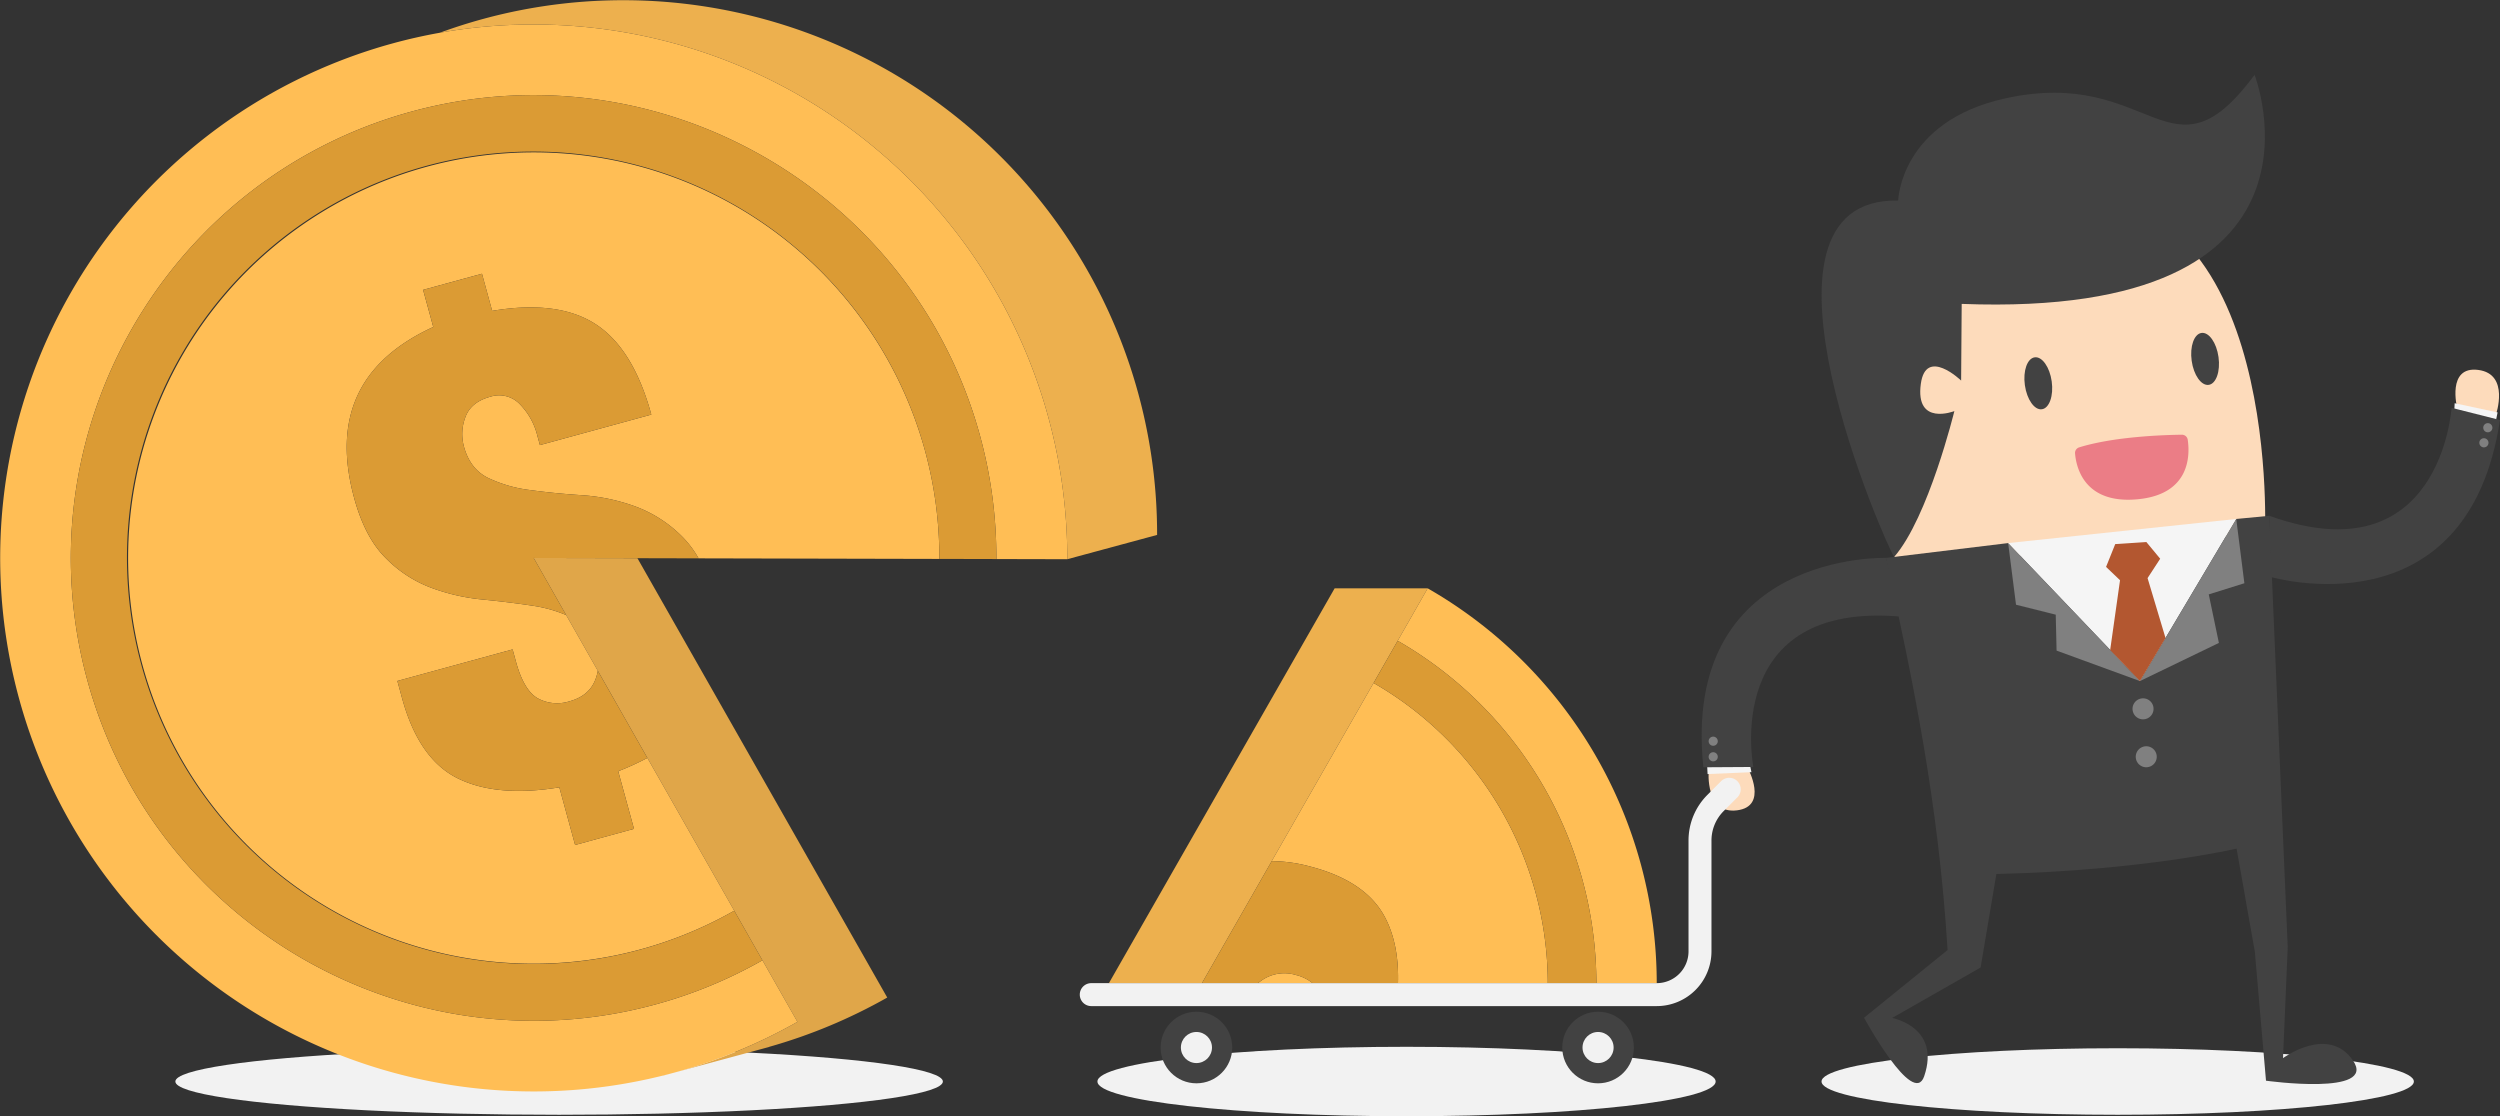 <svg xmlns="http://www.w3.org/2000/svg" width="748.947" height="334.401" viewBox="0 0 748.947 334.401">
  <rect x="0" y="0" width="748.947" height="334.401" fill="#333333" stroke="none"/>
  <g id="Group_297" data-name="Group 297" transform="translate(-59.864 -164.144)">
    <ellipse id="Ellipse_235" data-name="Ellipse 235" cx="92.601" cy="10.402" rx="92.601" ry="10.402" transform="translate(388.631 477.742)" fill="#f2f2f2" style="mix-blend-mode: multiply;isolation: isolate"/>
    <ellipse id="Ellipse_236" data-name="Ellipse 236" cx="88.725" cy="9.966" rx="88.725" ry="9.966" transform="translate(605.556 478.177)" fill="#f2f2f2" style="mix-blend-mode: multiply;isolation: isolate"/>
    <ellipse id="Ellipse_237" data-name="Ellipse 237" cx="114.967" cy="9.966" rx="114.967" ry="9.966" transform="translate(112.398 478.177)" fill="#f2f2f2" style="mix-blend-mode: multiply;isolation: isolate"/>
    <g id="Group_292" data-name="Group 292" transform="translate(569.643 186.582)">
      <g id="Group_291" data-name="Group 291" transform="translate(0)">
        <g id="Group_281" data-name="Group 281" transform="translate(35.935)">
          <path id="Path_3902" data-name="Path 3902" d="M570.529,328s-18.762-96.183,40.238-109.139c75.213-16.514,70.284,98.863,70.284,98.863Z" transform="translate(-548.225 -180.585)" fill="#fddbbb"/>
          <path id="Path_3903" data-name="Path 3903" d="M679.908,184.3s28.523,73.067-87.739,68.608L592,275.876s-10.557-10.14-12.073.983c-1.748,12.809,10.048,8.163,10.048,8.163s-7.759,31.856-18.031,43.681c-1.666-1.695-48.852-107.77,1.2-106.755,0,0,.569-23.681,32.124-30.617C649.356,181.641,654.5,218.57,679.908,184.3Z" transform="translate(-550.201 -184.305)" fill="#424242"/>
          <path id="Path_3904" data-name="Path 3904" d="M612.973,267.554c.6,4.3-.723,8.029-2.945,8.337s-4.5-2.926-5.1-7.222.722-8.03,2.942-8.338S612.378,263.258,612.973,267.554Z" transform="translate(-544.036 -175.721)" fill="#424242"/>
          <path id="Path_3905" data-name="Path 3905" d="M657.871,260.987c.6,4.3-.721,8.029-2.942,8.337s-4.506-2.927-5.1-7.223.726-8.029,2.945-8.336S657.275,256.69,657.871,260.987Z" transform="translate(-538.966 -176.463)" fill="#424242"/>
          <path id="Path_3906" data-name="Path 3906" d="M650.422,281.16c-4.763.052-20.16.484-30.791,3.8a1.747,1.747,0,0,0-1.206,1.819c.329,4.036,2.689,15.271,18.829,13.711,15.931-1.54,15.569-13.562,14.924-17.834A1.749,1.749,0,0,0,650.422,281.16Z" transform="translate(-542.497 -173.366)" fill="#eb7d86"/>
        </g>
        <path id="Path_3907" data-name="Path 3907" d="M708.089,466.156c-7.391-10.719-20.948-.7-20.948-.7l1.408-33.261-5.517-129.21-9.9.948L644.273,352.5,604.8,311.159l-36.61,4.441c8.093,36.632,15.746,73.412,18.459,117.472l-25.024,20.284s14.753,27.093,18.01,17.545c5.042-14.779-9.592-17.478-9.592-17.478l26.5-15.113,4.727-28.013c43.94-1.025,71.964-7.612,71.964-7.612L678.7,433.6l3.341,38.619S715.481,476.875,708.089,466.156Z" transform="translate(-512.976 -170.902)" fill="#424242"/>
        <g id="Group_283" data-name="Group 283" transform="translate(91.821 133.03)">
          <g id="Group_282" data-name="Group 282">
            <path id="Path_3908" data-name="Path 3908" d="M668.747,303.835,639.892,352.4l-39.476-41.338Z" transform="translate(-600.416 -303.835)" fill="#f5f5f5"/>
          </g>
        </g>
        <g id="Group_285" data-name="Group 285" transform="translate(131.297 133.03)">
          <g id="Group_284" data-name="Group 284">
            <path id="Path_3909" data-name="Path 3909" d="M664.741,303.835l2.436,19.26-10.671,3.339,3.035,14.538L635.886,352.4Z" transform="translate(-635.886 -303.835)" fill="gray"/>
          </g>
        </g>
        <g id="Group_287" data-name="Group 287" transform="translate(91.821 140.257)">
          <g id="Group_286" data-name="Group 286">
            <path id="Path_3910" data-name="Path 3910" d="M639.892,351.668l-24.969-9.123-.253-10.768-11.9-2.981-2.357-18.466Z" transform="translate(-600.416 -310.329)" fill="gray"/>
          </g>
        </g>
        <g id="Group_289" data-name="Group 289" transform="translate(121.153 139.933)">
          <g id="Group_288" data-name="Group 288">
            <path id="Path_3911" data-name="Path 3911" d="M642.987,315.049l-4.153-5.011-9.316.627-2.747,6.833,4.183,4L628,342.405l8.915,9.3,7.672-12.9-5.382-17.949Z" transform="translate(-626.771 -310.038)" fill="#b35730"/>
          </g>
        </g>
        <path id="Path_3912" data-name="Path 3912" d="M634.05,356.232a3.147,3.147,0,1,0,2.028-3.96A3.147,3.147,0,0,0,634.05,356.232Z" transform="translate(-504.814 -165.353)" fill="gray"/>
        <path id="Path_3913" data-name="Path 3913" d="M634.914,369.134a3.145,3.145,0,1,0,2.027-3.96A3.15,3.15,0,0,0,634.914,369.134Z" transform="translate(-504.716 -163.895)" fill="gray"/>
        <g id="Group_290" data-name="Group 290" transform="translate(0 144.691)">
          <path id="Path_3914" data-name="Path 3914" d="M519.8,371.85s-1.067,12.886,8.475,11.7,3.276-12.6,3.276-12.6Z" transform="translate(-517.703 -307.916)" fill="#fddbbb"/>
          <path id="Path_3915" data-name="Path 3915" d="M532.051,369.294l.615,3.013-13.14.557-.161-3.12Z" transform="translate(-517.748 -308.104)" fill="#f5f5f5"/>
          <path id="Path_3916" data-name="Path 3916" d="M573.124,314.32s-61.4-1.994-54.7,62.727l14.97-.094s-9.744-50.019,44.742-45Z" transform="translate(-517.912 -314.313)" fill="#424242"/>
          <path id="Path_3917" data-name="Path 3917" d="M519.817,364.046a1.369,1.369,0,1,0,1.108-1.594A1.37,1.37,0,0,0,519.817,364.046Z" transform="translate(-517.7 -308.879)" fill="gray"/>
          <path id="Path_3918" data-name="Path 3918" d="M519.815,368.234a1.37,1.37,0,1,0,1.107-1.587A1.372,1.372,0,0,0,519.815,368.234Z" transform="translate(-517.7 -308.405)" fill="gray"/>
        </g>
      </g>
    </g>
    <g id="Group_293" data-name="Group 293" transform="translate(59.864 164.144)">
      <path id="Path_3919" data-name="Path 3919" d="M213.24,331.438l9.491,16.693,14.847,26.11L263.6,420.01l8.447,14.857,10.485,18.44a160.186,160.186,0,0,1-36.809,15.187c-1.185.324-2.371.629-3.556.925l.063.02,31.788-8.6.041-.041a160.072,160.072,0,0,0,35.38-14.771L234.6,314.407l-31.087-.073Z" transform="translate(-43.64 -147.182)" fill="#e0a649"/>
      <path id="Path_3920" data-name="Path 3920" d="M191.064,169.859q-6.554,1.795-12.82,4.1A159.936,159.936,0,0,1,366.232,331.673l26.906-7.277A159.931,159.931,0,0,0,191.064,169.859Z" transform="translate(-46.494 -164.144)" fill="#edb04e"/>
      <path id="Path_3921" data-name="Path 3921" d="M333.093,294.569a121.528,121.528,0,1,0-57.154,137.777l-26.025-45.77a84.339,84.339,0,0,1-8.732,3.985l4.728,17.264-17.644,4.831-4.727-17.264q-18.752,3.073-30.432-2.7T176.433,368.7l-1.418-5.18,34.527-9.453,1,3.644q2.364,8.633,6.517,11a12.082,12.082,0,0,0,9.526.9q5.562-1.522,7.536-5.982a13.23,13.23,0,0,0,.949-3.162l-9.491-16.693a41.007,41.007,0,0,0-10.029-2.792q-7-1.07-15.048-1.86a60.61,60.61,0,0,1-15.519-3.587,37.673,37.673,0,0,1-13.587-8.96q-6.125-6.157-9.324-17.86-9.819-35.864,23.7-51.235l-3.046-11.126,17.644-4.831,3.047,11.126q19.706-3.332,30.992,3.988t16.694,27.081l-33.378,9.139-.788-2.877a20.56,20.56,0,0,0-5.246-9.389,8.574,8.574,0,0,0-8.858-2.214q-5.754,1.576-7.414,6.051a14.178,14.178,0,0,0-.453,8.887q1.84,6.716,7.205,9.368a40.773,40.773,0,0,0,12.647,3.65q7.285,1,15.472,1.537a57.962,57.962,0,0,1,15.976,3.358,38.815,38.815,0,0,1,14.144,9.117,30.187,30.187,0,0,1,4.838,6.443l72.136.17A121.2,121.2,0,0,0,333.093,294.569Z" transform="translate(-55.977 -159.518)" fill="#ffbe55"/>
      <path id="Path_3922" data-name="Path 3922" d="M191.614,173.219c-4.7.845-9.4,1.893-14.088,3.177a159.832,159.832,0,0,0,80.867,309.244c1.185-.3,2.371-.6,3.556-.925a160.186,160.186,0,0,0,36.809-15.187l-10.485-18.44a138.4,138.4,0,0,1-31.919,13.192c-73.735,20.191-150.15-23.373-170.339-97.107s23.373-150.15,97.108-170.339,150.149,23.373,170.338,97.108a138.22,138.22,0,0,1,4.9,36.942l21.241.05A159.936,159.936,0,0,0,191.614,173.219Z" transform="translate(-59.864 -163.404)" fill="#ffbe55"/>
      <path id="Path_3923" data-name="Path 3923" d="M351.309,291.79c-20.19-73.735-96.6-117.3-170.338-97.108s-117.3,96.605-97.108,170.339,96.6,117.3,170.339,97.107a138.4,138.4,0,0,0,31.919-13.192l-8.447-14.857a121.688,121.688,0,1,1,61.449-105.388l17.086.04A138.22,138.22,0,0,0,351.309,291.79Z" transform="translate(-57.711 -161.253)" fill="#db9b34"/>
      <path id="Path_3924" data-name="Path 3924" d="M225.926,348.512q-1.98,4.462-7.536,5.982a12.082,12.082,0,0,1-9.526-.9q-4.155-2.364-6.517-11l-1-3.644-34.527,9.453,1.418,5.18q4.99,18.227,16.674,23.992t30.432,2.7l4.727,17.264,17.644-4.831-4.728-17.264a84.339,84.339,0,0,0,8.732-3.985l-14.847-26.11A13.23,13.23,0,0,1,225.926,348.512Z" transform="translate(-47.784 -144.402)" fill="#db9b34"/>
      <path id="Path_3925" data-name="Path 3925" d="M253.76,316.649a38.815,38.815,0,0,0-14.144-9.117,57.962,57.962,0,0,0-15.976-3.358q-8.185-.541-15.472-1.537a40.773,40.773,0,0,1-12.647-3.65q-5.369-2.653-7.205-9.368a14.178,14.178,0,0,1,.453-8.887q1.658-4.477,7.414-6.051a8.574,8.574,0,0,1,8.858,2.214,20.56,20.56,0,0,1,5.246,9.389l.788,2.877,33.378-9.139q-5.411-19.754-16.694-27.081t-30.992-3.988l-3.047-11.126-17.644,4.831,3.046,11.126q-33.527,15.367-23.7,51.235,3.205,11.7,9.324,17.86a37.673,37.673,0,0,0,13.587,8.96,60.61,60.61,0,0,0,15.519,3.587q8.05.788,15.048,1.86a41.007,41.007,0,0,1,10.029,2.792l-9.725-17.1,31.087.073,18.313.043A30.187,30.187,0,0,0,253.76,316.649Z" transform="translate(-49.323 -155.823)" fill="#db9b34"/>
    </g>
    <g id="Group_294" data-name="Group 294" transform="translate(392.069 340.393)">
      <path id="Path_3926" data-name="Path 3926" d="M437.644,350.867l7.228-12.642,8.986-15.716H425.983L358.358,440.79h27.874l20.9-36.551Z" transform="translate(-358.358 -322.508)" fill="#edb04e"/>
      <path id="Path_3927" data-name="Path 3927" d="M398.47,428.787h0Z" transform="translate(-353.828 -310.505)" fill="#edb04e"/>
      <path id="Path_3928" data-name="Path 3928" d="M436.176,428.787h0Z" transform="translate(-349.569 -310.505)" fill="#edb04e"/>
      <path id="Path_3929" data-name="Path 3929" d="M432.694,347.989,402.18,401.361a44.764,44.764,0,0,1,11.213,1.53q16.753,4.272,22.579,15.034,4.394,8.112,4.043,19.987h44.874A103.974,103.974,0,0,0,432.694,347.989Z" transform="translate(-353.409 -319.63)" fill="#ffbe55"/>
      <path id="Path_3930" data-name="Path 3930" d="M409.874,426.647a11.9,11.9,0,0,0-9.769,1.271c-.552.355-1.094.758-1.635,1.166h16.367A12.649,12.649,0,0,0,409.874,426.647Z" transform="translate(-353.828 -310.802)" fill="#ffbe55"/>
      <path id="Path_3931" data-name="Path 3931" d="M495.625,440.79H513.7a136.461,136.461,0,0,0-68.626-118.282l-8.985,15.717A118.593,118.593,0,0,1,495.625,440.79Z" transform="translate(-349.579 -322.508)" fill="#ffbe55"/>
      <path id="Path_3932" data-name="Path 3932" d="M436.827,336.63,429.6,349.272a103.974,103.974,0,0,1,52.194,89.923h14.566A118.593,118.593,0,0,0,436.827,336.63Z" transform="translate(-350.312 -320.913)" fill="#db9b34"/>
      <path id="Path_3933" data-name="Path 3933" d="M438.093,412.509q-5.825-10.754-22.579-15.034a44.763,44.763,0,0,0-11.213-1.53L383.4,432.5h16.769c.541-.408,1.083-.811,1.635-1.166a11.9,11.9,0,0,1,9.769-1.271,12.649,12.649,0,0,1,4.963,2.437h25.6Q442.482,420.622,438.093,412.509Z" transform="translate(-355.529 -314.214)" fill="#db9b34"/>
    </g>
    <circle id="Ellipse_238" data-name="Ellipse 238" cx="10.725" cy="10.725" r="10.725" transform="translate(407.566 467.234)" fill="#424242"/>
    <circle id="Ellipse_239" data-name="Ellipse 239" cx="4.658" cy="4.658" r="4.658" transform="translate(413.634 473.302)" fill="#f2f2f2"/>
    <circle id="Ellipse_240" data-name="Ellipse 240" cx="10.725" cy="10.725" r="10.725" transform="translate(527.885 467.234)" fill="#424242"/>
    <circle id="Ellipse_241" data-name="Ellipse 241" cx="4.658" cy="4.658" r="4.658" transform="translate(533.953 473.302)" fill="#f2f2f2"/>
    <g id="Group_295" data-name="Group 295" transform="translate(739.699 274.881)">
      <path id="Path_3934" data-name="Path 3934" d="M732.931,277.181s4.263-12.207-5.271-13.451-6.33,11.371-6.33,11.371Z" transform="translate(-665.054 -263.644)" fill="#fddbbb"/>
      <path id="Path_3935" data-name="Path 3935" d="M720.465,275.755l.159-3.071,12.86,2.754-.626,3.061Z" transform="translate(-665.093 -262.623)" fill="#f5f5f5"/>
      <path id="Path_3936" data-name="Path 3936" d="M671.144,324.589s58.935,17.324,68.679-47.01l-14.516-3.662s-3.107,50.863-54.6,32.349Z" transform="translate(-670.712 -262.484)" fill="#424242"/>
      <path id="Path_3937" data-name="Path 3937" d="M729.986,283.578a1.37,1.37,0,1,0-1.474,1.264A1.371,1.371,0,0,0,729.986,283.578Z" transform="translate(-664.327 -261.559)" fill="gray"/>
      <path id="Path_3938" data-name="Path 3938" d="M731.038,279.523a1.37,1.37,0,1,0-1.47,1.259A1.373,1.373,0,0,0,731.038,279.523Z" transform="translate(-664.208 -262.017)" fill="gray"/>
    </g>
    <g id="Group_296" data-name="Group 296" transform="translate(383.344 397.154)">
      <path id="Path_3939" data-name="Path 3939" d="M523.368,441.906H353.956a3.438,3.438,0,1,1,0-6.876H523.368a9.526,9.526,0,0,0,9.516-9.516V392.33a19.294,19.294,0,0,1,5.688-13.733l4.081-4.081a3.437,3.437,0,0,1,4.861,4.861l-4.081,4.082a12.459,12.459,0,0,0-3.674,8.87v33.184A16.41,16.41,0,0,1,523.368,441.906Z" transform="translate(-350.518 -373.509)" fill="#f2f2f2"/>
    </g>
  </g>
</svg>
